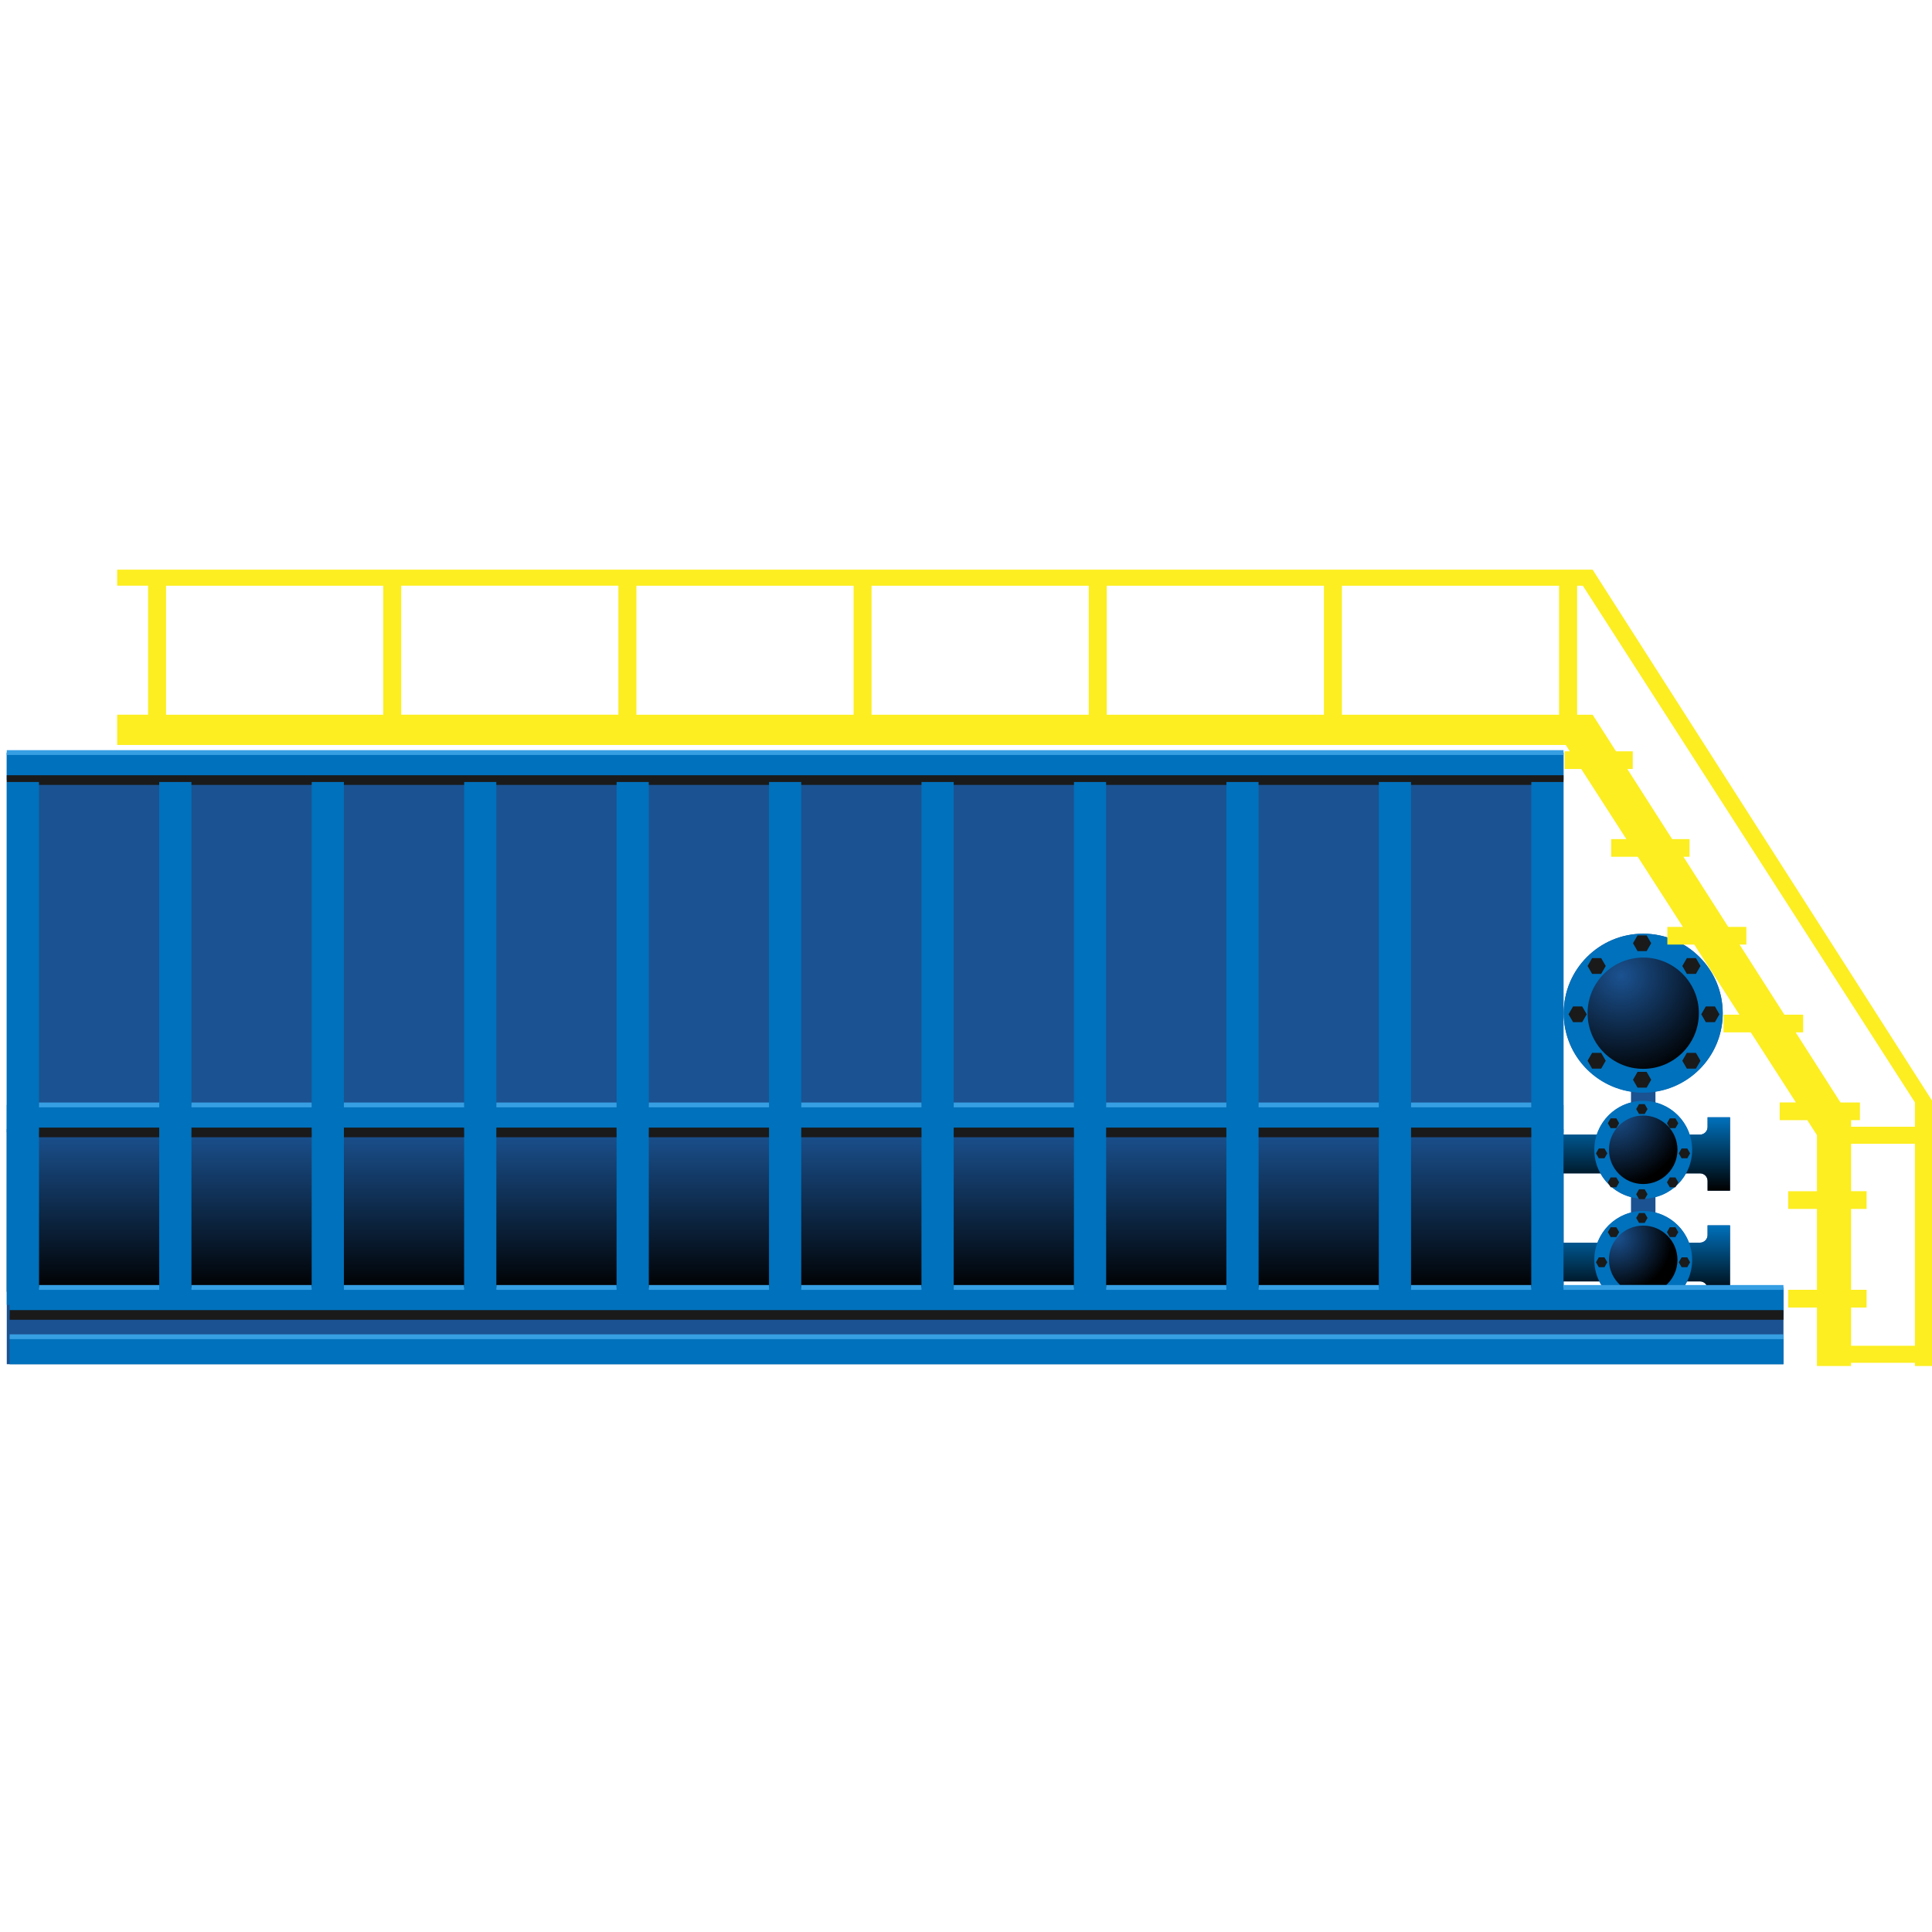 <svg version="1.1" id="Layer_1" xmlns="http://www.w3.org/2000/svg" xmlns:xlink="http://www.w3.org/1999/xlink" x="0px" y="0px" viewBox="0 0 100 100" xml:space="preserve"><desc>Copyright Opto 22</desc> 
<g>
<g id="shape">
	<path fill="#1B5291" d="M89.545,66.638v-3.215h-1.161v0.504c0,0.217-0.176,0.393-0.393,0.393h-0.575
		c-0.288-0.764-0.93-1.346-1.73-1.553v-0.812c0.679-0.176,1.241-0.623,1.573-1.222h0.733c0.217,0,0.393,0.176,0.393,0.393v0.504
		h1.161v-3.799h-1.161v0.504c0,0.217-0.176,0.393-0.393,0.393h-0.543c-0.267-0.814-0.927-1.442-1.763-1.658v-0.575
		c1.97-0.306,3.482-1.995,3.482-4.051c0-2.273-1.842-4.115-4.115-4.115c-2.273,0-4.115,1.842-4.115,4.115
		c0,2.056,1.512,3.745,3.482,4.051v0.575c-0.835,0.216-1.496,0.844-1.763,1.658h-1.731v-0.113v-1.317v-0.106V40.376v-1.423H0.351
		v1.423v16.815v0.106v1.317v8.023v3.975h80.576h11.385v-3.975H89.545z M88.368,66.638h-1.225c0.067-0.098,0.12-0.205,0.173-0.313
		h0.676C88.18,66.325,88.33,66.46,88.368,66.638z M82.847,60.732c0.332,0.599,0.894,1.047,1.573,1.222v0.812
		c-0.799,0.207-1.442,0.789-1.73,1.553h-1.763v-3.588H82.847z M80.927,66.325h1.864c0.053,0.107,0.106,0.215,0.173,0.313h-2.037
		V66.325z"></path>
</g>
<g id="linear">
	<linearGradient class="linear" id="SVGID_1_" gradientUnits="userSpaceOnUse" x1="40.639" y1="58.441" x2="40.639" y2="66.862">
		<stop offset="0" style="stop-color:#1B5291"></stop>
		<stop offset="1" style="stop-color:#000000"></stop>
	</linearGradient>
	<rect class="linear" x="0.351" y="58.441" fill="url(#SVGID_1_)" width="80.576" height="8.421"></rect>
	<linearGradient class="linear" id="SVGID_2_" gradientUnits="userSpaceOnUse" x1="85.052" y1="63.423" x2="85.052" y2="67.222">
		<stop offset="0" style="stop-color:#0071BC"></stop>
		<stop offset="1" style="stop-color:#000000"></stop>
	</linearGradient>
	<path class="linear" fill="url(#SVGID_2_)" d="M80.56,66.325h7.432c0.217,0,0.393,0.176,0.393,0.393v0.504h1.161v-3.799h-1.161v0.504
		c0,0.217-0.176,0.393-0.393,0.393H80.56"></path>
	<linearGradient class="linear" id="SVGID_3_" gradientUnits="userSpaceOnUse" x1="85.052" y1="57.831" x2="85.052" y2="61.629">
		<stop offset="0" style="stop-color:#0071BC"></stop>
		<stop offset="1" style="stop-color:#000000"></stop>
	</linearGradient>
	<path class="linear" fill="url(#SVGID_3_)" d="M80.56,60.732h7.432c0.217,0,0.393,0.176,0.393,0.393v0.504h1.161v-3.799h-1.161v0.504
		c0,0.217-0.176,0.393-0.393,0.393H80.56"></path>
</g>
<g id="dark">
	<rect x="0.351" y="40.474" fill="#0071BC" width="1.668" height="27.065"></rect>
	<rect x="8.241" y="40.474" fill="#0071BC" width="1.668" height="27.065"></rect>
	<rect x="16.132" y="40.474" fill="#0071BC" width="1.668" height="27.065"></rect>
	<rect x="24.023" y="40.474" fill="#0071BC" width="1.668" height="27.065"></rect>
	<rect x="31.914" y="40.474" fill="#0071BC" width="1.668" height="27.065"></rect>
	<rect x="39.804" y="40.474" fill="#0071BC" width="1.668" height="27.065"></rect>
	<rect x="47.695" y="40.474" fill="#0071BC" width="1.668" height="27.065"></rect>
	<rect x="55.586" y="40.474" fill="#0071BC" width="1.668" height="27.065"></rect>
	<rect x="63.477" y="40.474" fill="#0071BC" width="1.668" height="27.065"></rect>
	<rect x="71.367" y="40.474" fill="#0071BC" width="1.668" height="27.065"></rect>
	<rect x="79.258" y="40.474" fill="#0071BC" width="1.668" height="27.065"></rect>
	<rect x="0.351" y="57.191" fill="#0071BC" width="80.576" height="1.423"></rect>
	<circle fill="#0071BC" cx="85.053" cy="52.443" r="4.115"></circle>
	<circle fill="#0071BC" cx="85.053" cy="59.512" r="2.532"></circle>
	<circle fill="#0071BC" cx="85.053" cy="65.21" r="2.532"></circle>
	<rect x="0.5" y="66.638" fill="#0071BC" width="91.811" height="1.423"></rect>
	<rect x="0.5" y="69.189" fill="#0071BC" width="91.811" height="1.423"></rect>
	<rect x="0.351" y="38.953" fill="#0071BC" width="80.576" height="1.423"></rect>
</g>
<g id="hlight">
	<path fill="#FCEE21" d="M82.433,29.485H6.065v0.831h1.599v6.677H6.065v1.567h74.979l0.21,0.327h-0.268v0.916h0.858l2.336,3.628
		h-0.786v0.916h1.376l2.336,3.628h-0.804v0.916h1.393l2.336,3.628h-0.822v0.916h1.411l2.336,3.628h-0.84v0.916h1.429l0.5,0.777
		v2.902h-1.488v0.916h1.488v4.187h-1.488v0.916h1.488v3.027h1.766v-0.165h3.305v0.165H100V56.964L82.433,29.485z M32.941,30.317
		h11.24v6.677h-11.24V30.317z M32.008,36.993h-11.24v-6.677h11.24V36.993z M45.113,30.317h11.24v6.677h-11.24V30.317z
		 M57.286,30.317h11.24v6.677h-11.24V30.317z M69.458,30.317h11.24v6.677h-11.24V30.317z M8.596,30.317h11.24v6.677H8.596V30.317z
		 M96.271,57.979v-0.916h-1.008l-2.319-3.628h0.387v-0.916h-0.972l-2.319-3.628h0.351v-0.916h-0.937l-2.319-3.628h0.316v-0.916
		h-0.901l-2.319-3.628h0.28v-0.916h-0.866l-1.211-1.894h-0.802v-6.677h0.296l17.19,26.746v1.257h-3.305v-0.341H96.271z
		 M95.812,69.656v-1.979h0.803V66.76h-0.803v-4.187h0.803v-0.916h-0.803v-2.454h3.305v10.452H95.812z"></path>
</g>
<g id="shadow">
	<polygon fill="#1A1A1A" points="87.311,55.311 87.076,54.904 87.311,54.497 87.781,54.497 88.017,54.904 87.781,55.311 	"></polygon>
	<polygon fill="#1A1A1A" points="88.293,52.907 88.057,52.499 88.293,52.092 88.763,52.092 88.998,52.499 88.763,52.907 	"></polygon>
	<polygon fill="#1A1A1A" points="81.423,52.907 81.187,52.499 81.423,52.092 81.893,52.092 82.128,52.499 81.893,52.907 	"></polygon>
	<polygon fill="#1A1A1A" points="82.407,50.407 82.172,50 82.407,49.593 82.877,49.593 83.112,50 82.877,50.407 	"></polygon>
	<polygon fill="#1A1A1A" points="82.877,55.311 83.112,54.904 82.877,54.497 82.407,54.497 82.172,54.904 82.407,55.311 	"></polygon>
	<polygon fill="#1A1A1A" points="87.781,50.407 88.017,50 87.781,49.593 87.311,49.593 87.076,50 87.311,50.407 	"></polygon>
	<polygon fill="#1A1A1A" points="85.23,49.229 85.465,48.822 85.23,48.415 84.759,48.415 84.524,48.822 84.759,49.229 	"></polygon>
	<polygon fill="#1A1A1A" points="85.23,56.296 85.465,55.888 85.23,55.481 84.759,55.481 84.524,55.888 84.759,56.296 	"></polygon>
	<polygon fill="#1A1A1A" points="86.428,61.452 86.281,61.198 86.428,60.944 86.721,60.944 86.868,61.198 86.721,61.452 	"></polygon>
	<polygon fill="#1A1A1A" points="87.04,59.952 86.893,59.698 87.04,59.444 87.334,59.444 87.48,59.698 87.334,59.952 	"></polygon>
	<polygon fill="#1A1A1A" points="82.754,59.952 82.607,59.698 82.754,59.444 83.047,59.444 83.194,59.698 83.047,59.952 	"></polygon>
	<polygon fill="#1A1A1A" points="83.368,58.393 83.221,58.139 83.368,57.884 83.661,57.884 83.808,58.139 83.661,58.393 	"></polygon>
	<polygon fill="#1A1A1A" points="83.661,61.452 83.808,61.198 83.661,60.944 83.368,60.944 83.221,61.198 83.368,61.452 	"></polygon>
	<polygon fill="#1A1A1A" points="86.721,58.393 86.868,58.139 86.721,57.884 86.428,57.884 86.281,58.139 86.428,58.393 	"></polygon>
	<polygon fill="#1A1A1A" points="85.129,57.658 85.276,57.404 85.129,57.15 84.836,57.15 84.689,57.404 84.836,57.658 	"></polygon>
	<polygon fill="#1A1A1A" points="85.129,62.067 85.276,61.813 85.129,61.558 84.836,61.558 84.689,61.813 84.836,62.067 	"></polygon>
	<polygon fill="#1A1A1A" points="87.04,65.589 86.893,65.335 87.04,65.081 87.334,65.081 87.48,65.335 87.334,65.589 	"></polygon>
	<polygon fill="#1A1A1A" points="82.754,65.589 82.607,65.335 82.754,65.081 83.047,65.081 83.194,65.335 83.047,65.589 	"></polygon>
	<polygon fill="#1A1A1A" points="83.368,64.03 83.221,63.776 83.368,63.522 83.661,63.522 83.808,63.776 83.661,64.03 	"></polygon>
	<polygon fill="#1A1A1A" points="86.721,64.03 86.868,63.776 86.721,63.522 86.428,63.522 86.281,63.776 86.428,64.03 	"></polygon>
	<polygon fill="#1A1A1A" points="85.129,63.295 85.276,63.041 85.129,62.787 84.836,62.787 84.689,63.041 84.836,63.295 	"></polygon>
	<polygon fill="#1A1A1A" points="0.351,40.126 0.351,40.474 2.019,40.474 2.019,40.626 8.241,40.626 8.241,40.474 9.91,40.474 
		9.91,40.626 16.132,40.626 16.132,40.474 17.801,40.474 17.801,40.626 24.023,40.626 24.023,40.474 25.691,40.474 25.691,40.626 
		31.914,40.626 31.914,40.474 33.582,40.474 33.582,40.626 39.804,40.626 39.804,40.474 41.473,40.474 41.473,40.626 47.695,40.626 
		47.695,40.474 49.364,40.474 49.364,40.626 55.586,40.626 55.586,40.474 57.254,40.474 57.254,40.626 63.477,40.626 63.477,40.474 
		65.145,40.474 65.145,40.626 71.367,40.626 71.367,40.474 73.036,40.474 73.036,40.626 79.258,40.626 79.258,40.474 80.927,40.474 
		80.927,40.626 80.927,40.626 80.927,40.126 	"></polygon>
	<rect x="0.5" y="67.811" fill="#1A1A1A" width="91.812" height="0.5"></rect>
	<rect x="25.691" y="58.364" fill="#1A1A1A" width="6.222" height="0.5"></rect>
	<rect x="9.91" y="58.364" fill="#1A1A1A" width="6.222" height="0.5"></rect>
	<rect x="33.582" y="58.364" fill="#1A1A1A" width="6.222" height="0.5"></rect>
	<rect x="41.473" y="58.364" fill="#1A1A1A" width="6.222" height="0.5"></rect>
	<rect x="17.801" y="58.364" fill="#1A1A1A" width="6.222" height="0.5"></rect>
	<rect x="2.019" y="58.364" fill="#1A1A1A" width="6.222" height="0.5"></rect>
	<rect x="73.036" y="58.364" fill="#1A1A1A" width="6.222" height="0.5"></rect>
	<rect x="80.927" y="58.364" fill="#1A1A1A" width="0" height="0.5"></rect>
	<rect x="57.254" y="58.364" fill="#1A1A1A" width="6.222" height="0.5"></rect>
	<rect x="49.364" y="58.364" fill="#1A1A1A" width="6.222" height="0.5"></rect>
	<rect x="65.145" y="58.364" fill="#1A1A1A" width="6.222" height="0.5"></rect>
</g>
<g id="radial">
	
	<radialGradient class="radial" id="SVGID_4_" cx="221.679" cy="52.282" r="27.436" gradientTransform="matrix(0.196 0 0 0.196 40.467 40.261)" gradientUnits="userSpaceOnUse">
		<stop offset="0" style="stop-color:#1B5291"></stop>
		<stop offset="1" style="stop-color:#000000"></stop>
	</radialGradient>
	<circle class="radial" fill="url(#SVGID_4_)" cx="85.053" cy="52.443" r="2.88"></circle>
	
	<radialGradient class="radial" id="SVGID_5_" cx="220.066" cy="88.835" r="18.814" gradientTransform="matrix(0.196 0 0 0.196 40.467 40.261)" gradientUnits="userSpaceOnUse">
		<stop offset="0" style="stop-color:#1B5291"></stop>
		<stop offset="1" style="stop-color:#000000"></stop>
	</radialGradient>
	<circle class="radial" fill="url(#SVGID_5_)" cx="85.053" cy="59.512" r="1.773"></circle>
	<radialGradient class="radial" id="SVGID_6_" cx="83.664" cy="64.043" r="2.901" gradientUnits="userSpaceOnUse">
		<stop offset="0" style="stop-color:#1B5291"></stop>
		<stop offset="1" style="stop-color:#000000"></stop>
	</radialGradient>
	<path class="radial" fill="url(#SVGID_6_)" d="M83.86,66.513h2.386c0.354-0.324,0.579-0.786,0.579-1.303c0-0.979-0.794-1.773-1.773-1.773
		c-0.979,0-1.773,0.794-1.773,1.773C83.281,65.727,83.506,66.189,83.86,66.513z"></path>
</g>
<g id="light">
	<rect x="25.691" y="57.066" fill="#369EE3" width="6.222" height="0.25"></rect>
	<rect x="41.473" y="57.066" fill="#369EE3" width="6.222" height="0.25"></rect>
	<rect x="33.582" y="57.066" fill="#369EE3" width="6.222" height="0.25"></rect>
	<rect x="9.91" y="57.066" fill="#369EE3" width="6.222" height="0.25"></rect>
	<rect x="17.801" y="57.066" fill="#369EE3" width="6.222" height="0.25"></rect>
	<rect x="2.019" y="57.066" fill="#369EE3" width="6.222" height="0.25"></rect>
	<rect x="49.364" y="57.066" fill="#369EE3" width="6.222" height="0.25"></rect>
	<rect x="80.927" y="57.066" fill="#369EE3" width="0" height="0.25"></rect>
	<rect x="73.036" y="57.066" fill="#369EE3" width="6.222" height="0.25"></rect>
	<rect x="57.254" y="57.066" fill="#369EE3" width="6.222" height="0.25"></rect>
	<rect x="65.145" y="57.066" fill="#369EE3" width="6.222" height="0.25"></rect>
	<rect x="0.5" y="69.064" fill="#369EE3" width="91.812" height="0.25"></rect>
	<rect x="0.351" y="38.828" fill="#369EE3" width="80.576" height="0.25"></rect>
	<rect x="33.582" y="66.513" fill="#369EE3" width="6.222" height="0.25"></rect>
	<rect x="25.691" y="66.513" fill="#369EE3" width="6.222" height="0.25"></rect>
	<rect x="41.473" y="66.513" fill="#369EE3" width="6.222" height="0.25"></rect>
	<rect x="9.91" y="66.513" fill="#369EE3" width="6.222" height="0.25"></rect>
	<rect x="17.801" y="66.513" fill="#369EE3" width="6.222" height="0.25"></rect>
	<rect x="2.019" y="66.513" fill="#369EE3" width="6.222" height="0.25"></rect>
	<rect x="73.036" y="66.513" fill="#369EE3" width="6.222" height="0.25"></rect>
	<rect x="49.364" y="66.513" fill="#369EE3" width="6.222" height="0.25"></rect>
	<rect x="80.927" y="66.513" fill="#369EE3" width="11.385" height="0.25"></rect>
	<rect x="65.145" y="66.513" fill="#369EE3" width="6.222" height="0.25"></rect>
	<rect x="57.254" y="66.513" fill="#369EE3" width="6.222" height="0.25"></rect>
</g>
</g>
</svg>